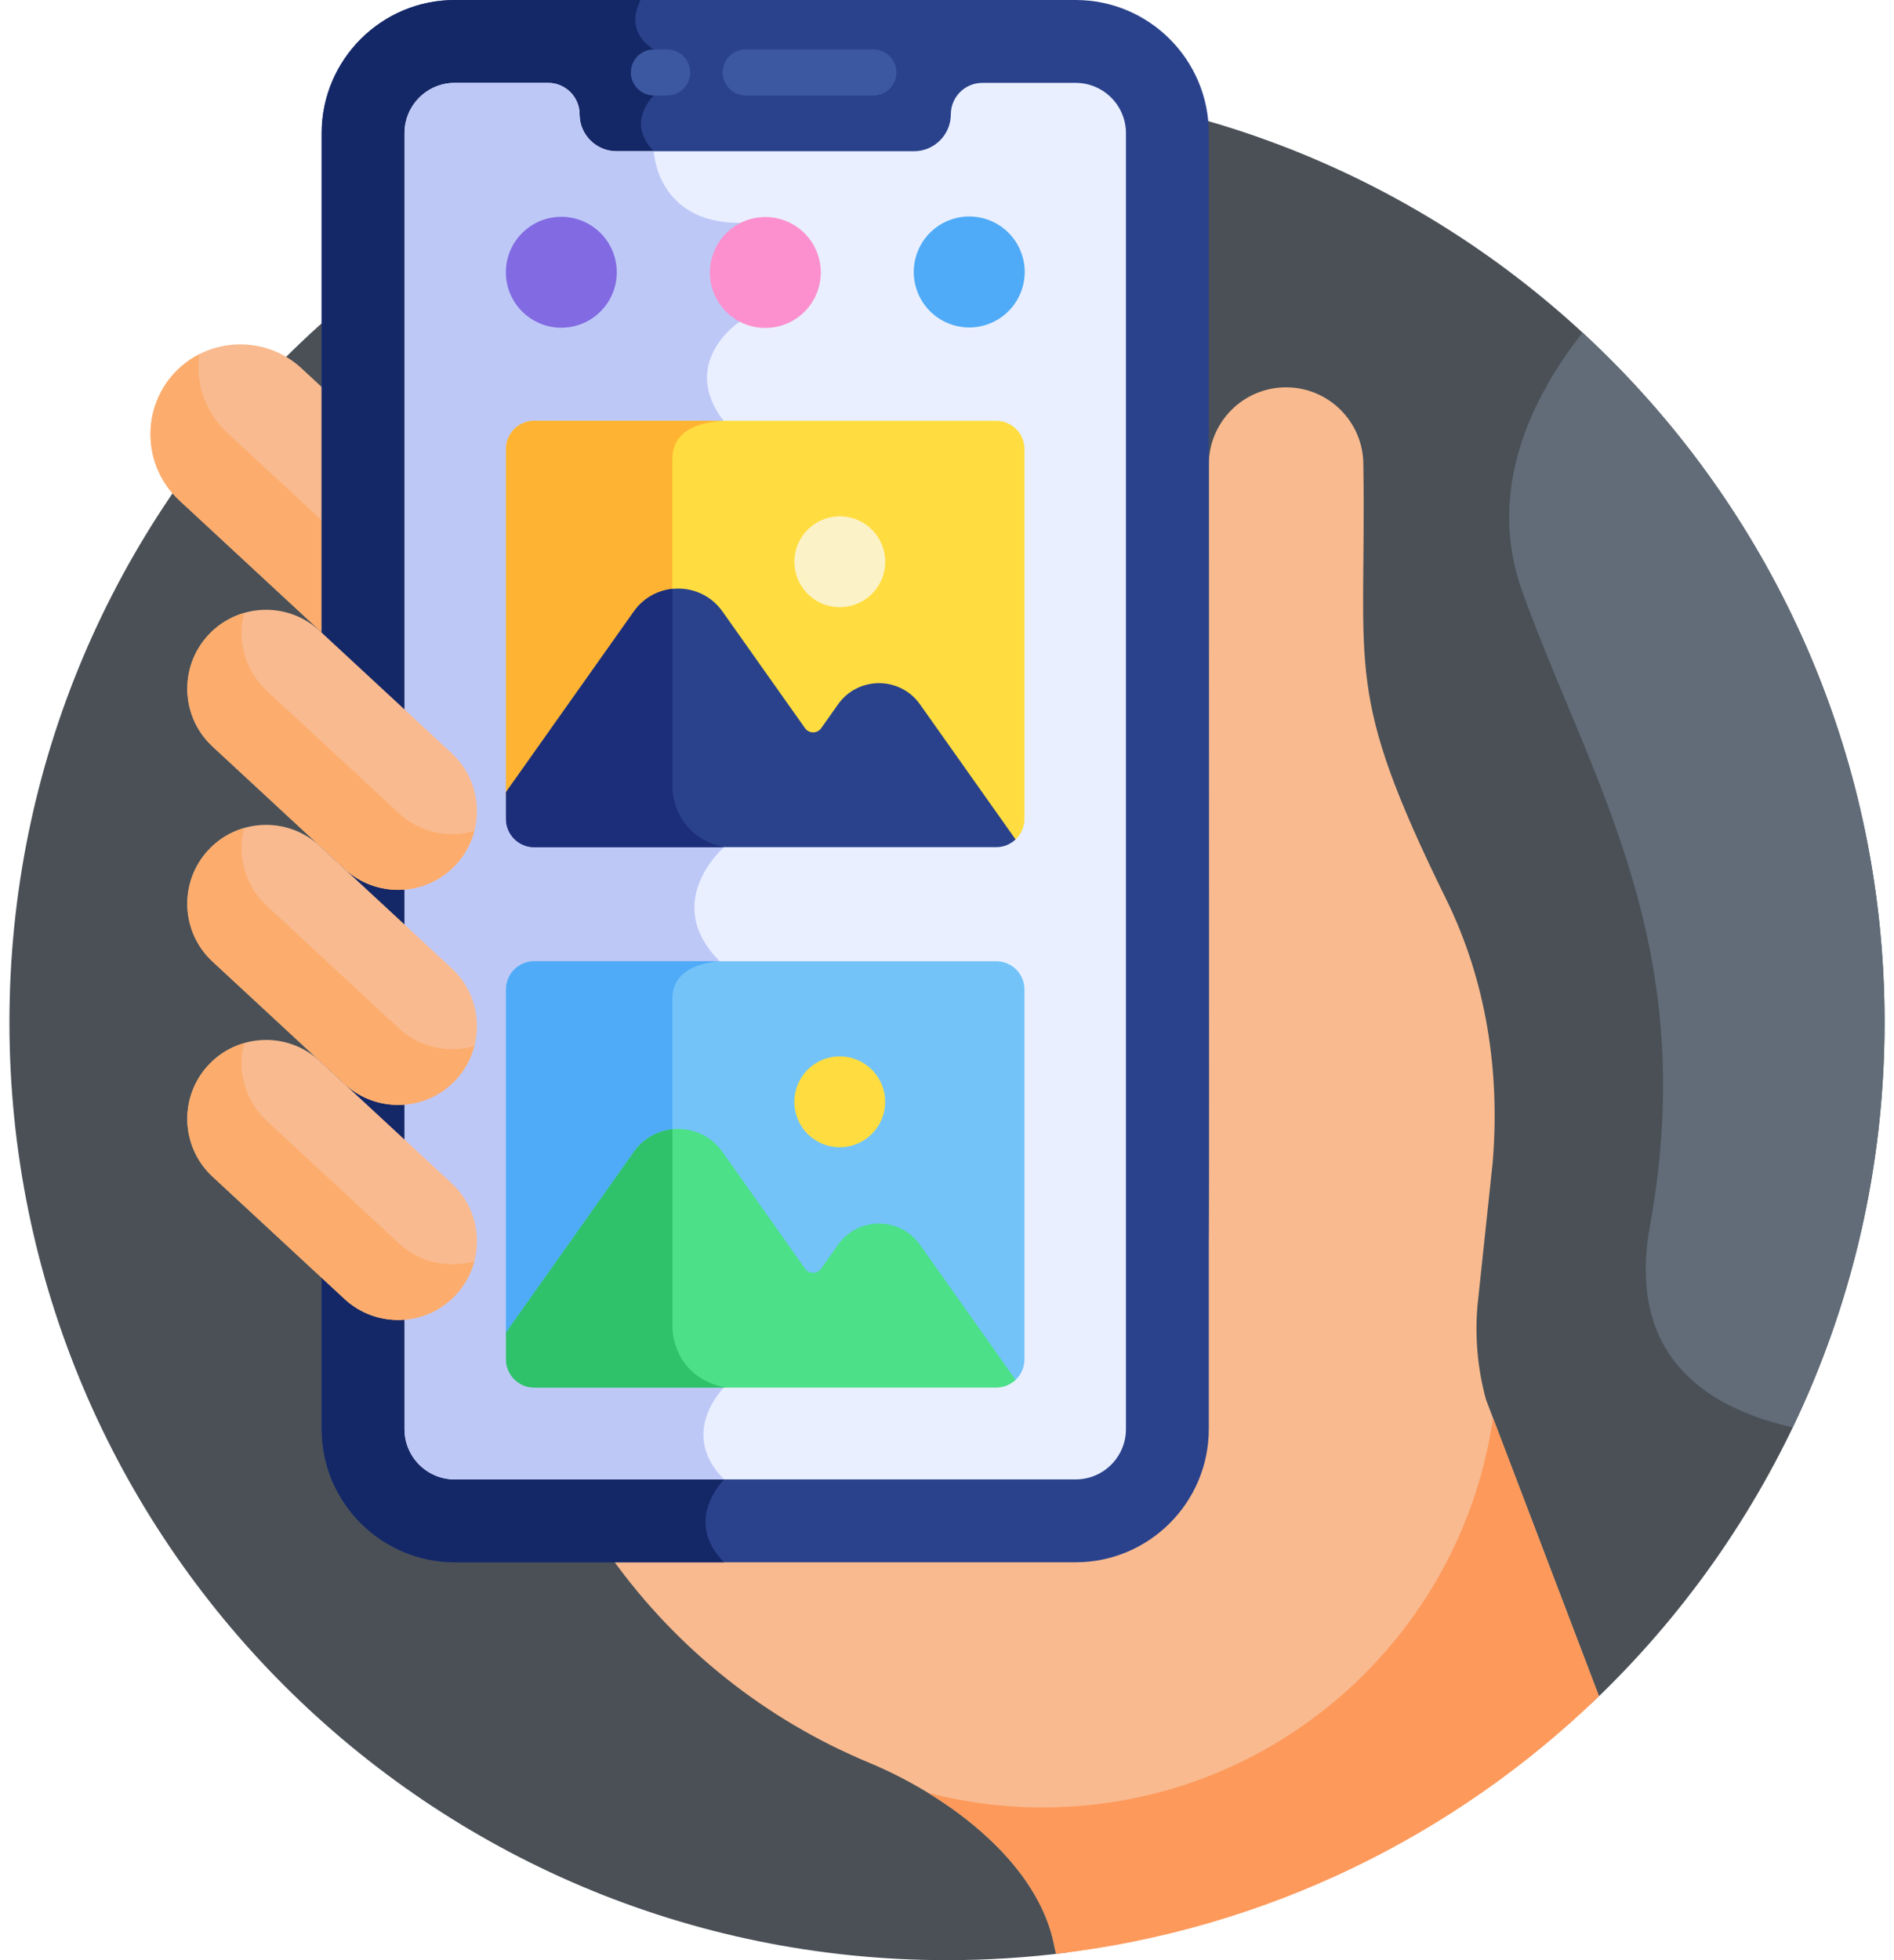 <svg width="58" height="60" viewBox="0 0 58 60" fill="none" xmlns="http://www.w3.org/2000/svg">
<path d="M48.725 52.151C54.258 46.917 57.711 39.507 57.711 31.289C57.711 15.432 44.857 2.578 29 2.578C13.143 2.578 0.289 15.432 0.289 31.289C0.289 47.146 13.143 60 29 60C30.243 60 31.467 59.921 32.668 59.768L48.725 52.151Z" fill="#4A5056"/>
<path d="M45.505 42.839C45.252 41.913 45.164 40.951 45.242 39.995L45.711 35.578C45.94 32.807 45.517 30.031 44.291 27.536C41.121 21.089 41.849 20.622 41.75 14.223C41.75 12.916 40.69 11.856 39.383 11.856C38.076 11.856 37.017 12.916 37.017 14.223C37.017 40.242 37.065 38.333 36.904 39.096V42.503C36.904 45.374 34.569 47.709 31.698 47.709C29.792 47.709 23.217 47.709 18.743 47.709C20.733 50.477 23.456 52.645 26.616 53.957C26.636 53.965 26.655 53.973 26.675 53.982C29.116 55.013 31.842 57.07 32.298 59.623L32.342 59.806C38.771 59.06 44.552 56.192 48.966 51.919L45.505 42.839Z" fill="#F9BA8F"/>
<path d="M9.952 11.94L9.232 11.272C8.12 10.242 6.369 10.309 5.339 11.42C4.309 12.531 4.376 14.283 5.487 15.312L9.952 19.45V11.94Z" fill="#F9BA8F"/>
<path d="M6.952 13.242C6.271 12.61 5.984 11.707 6.1 10.847C5.822 10.989 5.563 11.178 5.339 11.42C4.309 12.531 4.376 14.283 5.487 15.312L9.952 19.449V16.022L6.952 13.242Z" fill="#FCAD6D"/>
<path d="M45.72 43.404C44.742 50.146 38.94 55.325 31.928 55.325C30.717 55.325 29.543 55.17 28.423 54.88C30.279 56.015 31.95 57.674 32.297 59.623L32.341 59.805C38.77 59.06 44.551 56.192 48.965 51.919L45.72 43.404Z" fill="#FD995B"/>
<path d="M32.94 47.821H13.928C11.68 47.821 9.851 45.992 9.851 43.744V4.077C9.85 1.829 11.68 0 13.928 0H32.94C35.188 0 37.017 1.829 37.017 4.077V43.744C37.017 45.992 35.188 47.821 32.94 47.821Z" fill="#2A428C"/>
<path d="M22.174 45.285C20.75 43.861 22.174 42.466 22.174 42.466L22.04 29.422C20.22 27.603 22.174 25.932 22.174 25.932C22.174 25.932 23.541 14.695 22.158 12.881C20.775 11.067 22.657 9.843 22.657 9.843V6.823C20.094 6.823 20.023 4.629 20.023 4.629C19.139 3.744 20.023 2.922 20.023 2.922V1.513C19.244 1.019 19.433 0.354 19.616 0H13.928C11.68 0 9.851 1.829 9.851 4.077V43.744C9.851 45.992 11.68 47.821 13.928 47.821H22.174C20.896 46.543 22.174 45.285 22.174 45.285Z" fill="#142766"/>
<path d="M20.43 2.922H20.023C19.634 2.922 19.318 2.607 19.318 2.217C19.318 1.828 19.634 1.513 20.023 1.513H20.43C20.819 1.513 21.135 1.828 21.135 2.217C21.135 2.607 20.819 2.922 20.43 2.922Z" fill="#3C58A0"/>
<path d="M26.747 2.922H22.834C22.445 2.922 22.13 2.607 22.13 2.217C22.13 1.828 22.445 1.513 22.834 1.513H26.747C27.136 1.513 27.451 1.828 27.451 2.217C27.451 2.607 27.136 2.922 26.747 2.922Z" fill="#3C58A0"/>
<path d="M32.939 2.537H30.082C29.549 2.537 29.117 2.969 29.117 3.502C29.117 4.122 28.61 4.629 27.99 4.629H18.877C18.256 4.629 17.749 4.122 17.749 3.502C17.749 2.969 17.317 2.537 16.785 2.537H13.927C13.076 2.537 12.387 3.227 12.387 4.078V43.745C12.387 44.595 13.076 45.285 13.927 45.285H32.939C33.79 45.285 34.48 44.595 34.48 43.745C34.48 39.664 34.48 5.167 34.48 4.078C34.48 3.227 33.79 2.537 32.939 2.537Z" fill="#E9EFFF"/>
<path d="M22.174 42.466L22.039 29.423C20.22 27.603 22.174 25.932 22.174 25.932C22.174 25.932 23.541 14.695 22.158 12.882C20.774 11.068 22.657 9.843 22.657 9.843V6.823C20.093 6.823 20.022 4.629 20.022 4.629H18.877C18.256 4.629 17.749 4.122 17.749 3.502C17.749 2.969 17.317 2.537 16.785 2.537H13.927C13.076 2.537 12.387 3.227 12.387 4.078V43.745C12.387 44.595 13.076 45.285 13.927 45.285H22.174C20.75 43.861 22.174 42.466 22.174 42.466Z" fill="#BEC8F7"/>
<path d="M13.962 26.466C13.056 27.443 11.529 27.502 10.551 26.596L6.508 22.85C5.531 21.944 5.473 20.417 6.379 19.439C7.284 18.461 8.811 18.403 9.789 19.309L13.832 23.055C14.809 23.961 14.868 25.488 13.962 26.466Z" fill="#F9BA8F"/>
<path d="M12.214 24.893L8.172 21.147C7.495 20.52 7.26 19.597 7.478 18.764C7.07 18.881 6.688 19.105 6.379 19.439C5.473 20.417 5.531 21.944 6.508 22.85L10.551 26.596C11.529 27.501 13.056 27.443 13.962 26.466C14.241 26.164 14.428 25.81 14.525 25.438C13.739 25.665 12.858 25.489 12.214 24.893Z" fill="#FCAD6D"/>
<path d="M13.962 39.632C13.056 40.609 11.529 40.667 10.551 39.762L6.508 36.016C5.531 35.11 5.473 33.583 6.379 32.605C7.284 31.628 8.811 31.569 9.789 32.475L13.832 36.221C14.809 37.127 14.868 38.654 13.962 39.632Z" fill="#F9BA8F"/>
<path d="M12.214 38.059L8.172 34.313C7.495 33.687 7.26 32.763 7.478 31.93C7.07 32.047 6.688 32.271 6.379 32.605C5.473 33.583 5.531 35.11 6.508 36.016L10.551 39.762C11.529 40.667 13.056 40.609 13.962 39.632C14.241 39.33 14.428 38.976 14.525 38.604C13.739 38.831 12.858 38.655 12.214 38.059Z" fill="#FCAD6D"/>
<path d="M13.962 33.049C13.056 34.026 11.529 34.084 10.551 33.179L6.508 29.433C5.531 28.527 5.473 27 6.379 26.022C7.284 25.044 8.811 24.986 9.789 25.892L13.832 29.638C14.809 30.544 14.868 32.071 13.962 33.049Z" fill="#F9BA8F"/>
<path d="M12.214 31.476L8.172 27.73C7.495 27.104 7.26 26.18 7.478 25.347C7.07 25.464 6.688 25.688 6.379 26.022C5.473 27 5.531 28.527 6.508 29.433L10.551 33.179C11.529 34.084 13.056 34.026 13.962 33.049C14.241 32.747 14.428 32.393 14.525 32.021C13.739 32.248 12.858 32.072 12.214 31.476Z" fill="#FCAD6D"/>
<path d="M30.507 12.881H16.36C15.883 12.881 15.495 13.268 15.495 13.746V24.377L19.411 18.846C20.073 17.911 21.461 17.911 22.124 18.846L24.652 22.418C24.773 22.589 25.027 22.589 25.148 22.418L25.663 21.689C26.276 20.824 27.56 20.824 28.173 21.689L31.043 25.745C31.244 25.586 31.372 25.341 31.372 25.066V13.746C31.372 13.268 30.985 12.881 30.507 12.881Z" fill="#FFDD40"/>
<path d="M27.07 17.515C27.247 16.768 26.784 16.019 26.037 15.843C25.29 15.666 24.541 16.129 24.365 16.876C24.188 17.623 24.651 18.372 25.398 18.548C26.145 18.725 26.894 18.262 27.07 17.515Z" fill="#FCF2C8"/>
<path d="M18.39 9.534C19.053 8.871 19.053 7.797 18.39 7.134C17.727 6.471 16.652 6.471 15.989 7.134C15.326 7.797 15.326 8.871 15.989 9.534C16.652 10.197 17.727 10.197 18.39 9.534Z" fill="#816AE2"/>
<path d="M25.089 8.732C25.305 7.819 24.74 6.905 23.828 6.689C22.915 6.473 22.001 7.038 21.785 7.951C21.569 8.863 22.134 9.777 23.047 9.993C23.959 10.209 24.873 9.644 25.089 8.732Z" fill="#FC90CE"/>
<path d="M30.331 9.894C31.198 9.534 31.609 8.541 31.25 7.675C30.891 6.808 29.897 6.397 29.031 6.756C28.164 7.115 27.753 8.109 28.112 8.975C28.471 9.841 29.465 10.253 30.331 9.894Z" fill="#4FABF7"/>
<path d="M30.507 29.423H16.36C15.883 29.423 15.495 29.81 15.495 30.288V40.919L19.411 35.388C20.073 34.453 21.461 34.453 22.124 35.388L24.652 38.96C24.773 39.131 25.027 39.131 25.148 38.96L25.663 38.231C26.276 37.366 27.56 37.366 28.173 38.231L31.043 42.287C31.244 42.128 31.372 41.883 31.372 41.608V30.288C31.372 29.81 30.985 29.423 30.507 29.423Z" fill="#73C3F9"/>
<path d="M25.715 35.117C26.483 35.117 27.106 34.494 27.106 33.726C27.106 32.958 26.483 32.336 25.715 32.336C24.948 32.336 24.325 32.958 24.325 33.726C24.325 34.494 24.948 35.117 25.715 35.117Z" fill="#FFDD40"/>
<path d="M48.461 10.182C46.903 12.164 45.496 15.012 46.621 18.12C48.73 23.951 52.09 28.9 50.527 37.519C49.818 41.43 52.145 43.069 54.898 43.693C56.7 39.938 57.711 35.732 57.711 31.288C57.711 22.942 54.148 15.428 48.461 10.182Z" fill="#616C78"/>
<path d="M20.591 14.031C20.591 13.083 21.615 12.908 22.157 12.881H16.36C15.882 12.881 15.494 13.268 15.494 13.746V24.377L19.41 18.846C19.703 18.432 20.139 18.202 20.591 18.154C20.591 16.273 20.591 14.547 20.591 14.031Z" fill="#FFB332"/>
<path d="M15.494 30.288V40.919L19.41 35.388C19.703 34.974 20.139 34.744 20.591 34.697C20.591 32.812 20.591 31.082 20.591 30.565C20.591 29.683 21.479 29.47 22.039 29.423H16.36C15.882 29.423 15.494 29.81 15.494 30.288Z" fill="#4FABF7"/>
<path d="M28.173 21.56C27.56 20.695 26.276 20.695 25.663 21.56L25.148 22.289C25.027 22.46 24.773 22.46 24.652 22.289L22.124 18.717C21.461 17.782 20.073 17.782 19.411 18.717L15.495 24.248V25.066C15.495 25.544 15.883 25.932 16.36 25.932H30.507C30.737 25.932 30.945 25.841 31.1 25.695L28.173 21.56Z" fill="#2A428C"/>
<path d="M28.173 38.102C27.56 37.237 26.276 37.237 25.663 38.102L25.148 38.831C25.027 39.002 24.773 39.002 24.652 38.831L22.124 35.259C21.461 34.324 20.073 34.324 19.411 35.259L15.495 40.791V41.608C15.495 42.086 15.883 42.474 16.36 42.474H30.507C30.737 42.474 30.945 42.383 31.1 42.237L28.173 38.102Z" fill="#4CE088"/>
<path d="M20.592 24.129C20.592 24.129 20.592 20.87 20.592 18.026C20.14 18.074 19.704 18.303 19.411 18.718L15.495 24.249V25.067C15.495 25.545 15.883 25.933 16.36 25.933H22.174C20.592 25.587 20.592 24.129 20.592 24.129Z" fill="#1C2E7A"/>
<path d="M22.174 42.466C20.592 42.12 20.592 40.662 20.592 40.662C20.592 40.662 20.592 37.409 20.592 34.567C20.14 34.615 19.704 34.844 19.411 35.259L15.495 40.79V41.608C15.495 42.086 15.883 42.473 16.36 42.473H22.203C22.193 42.471 22.184 42.468 22.174 42.466Z" fill="#30C16B"/>
</svg>
